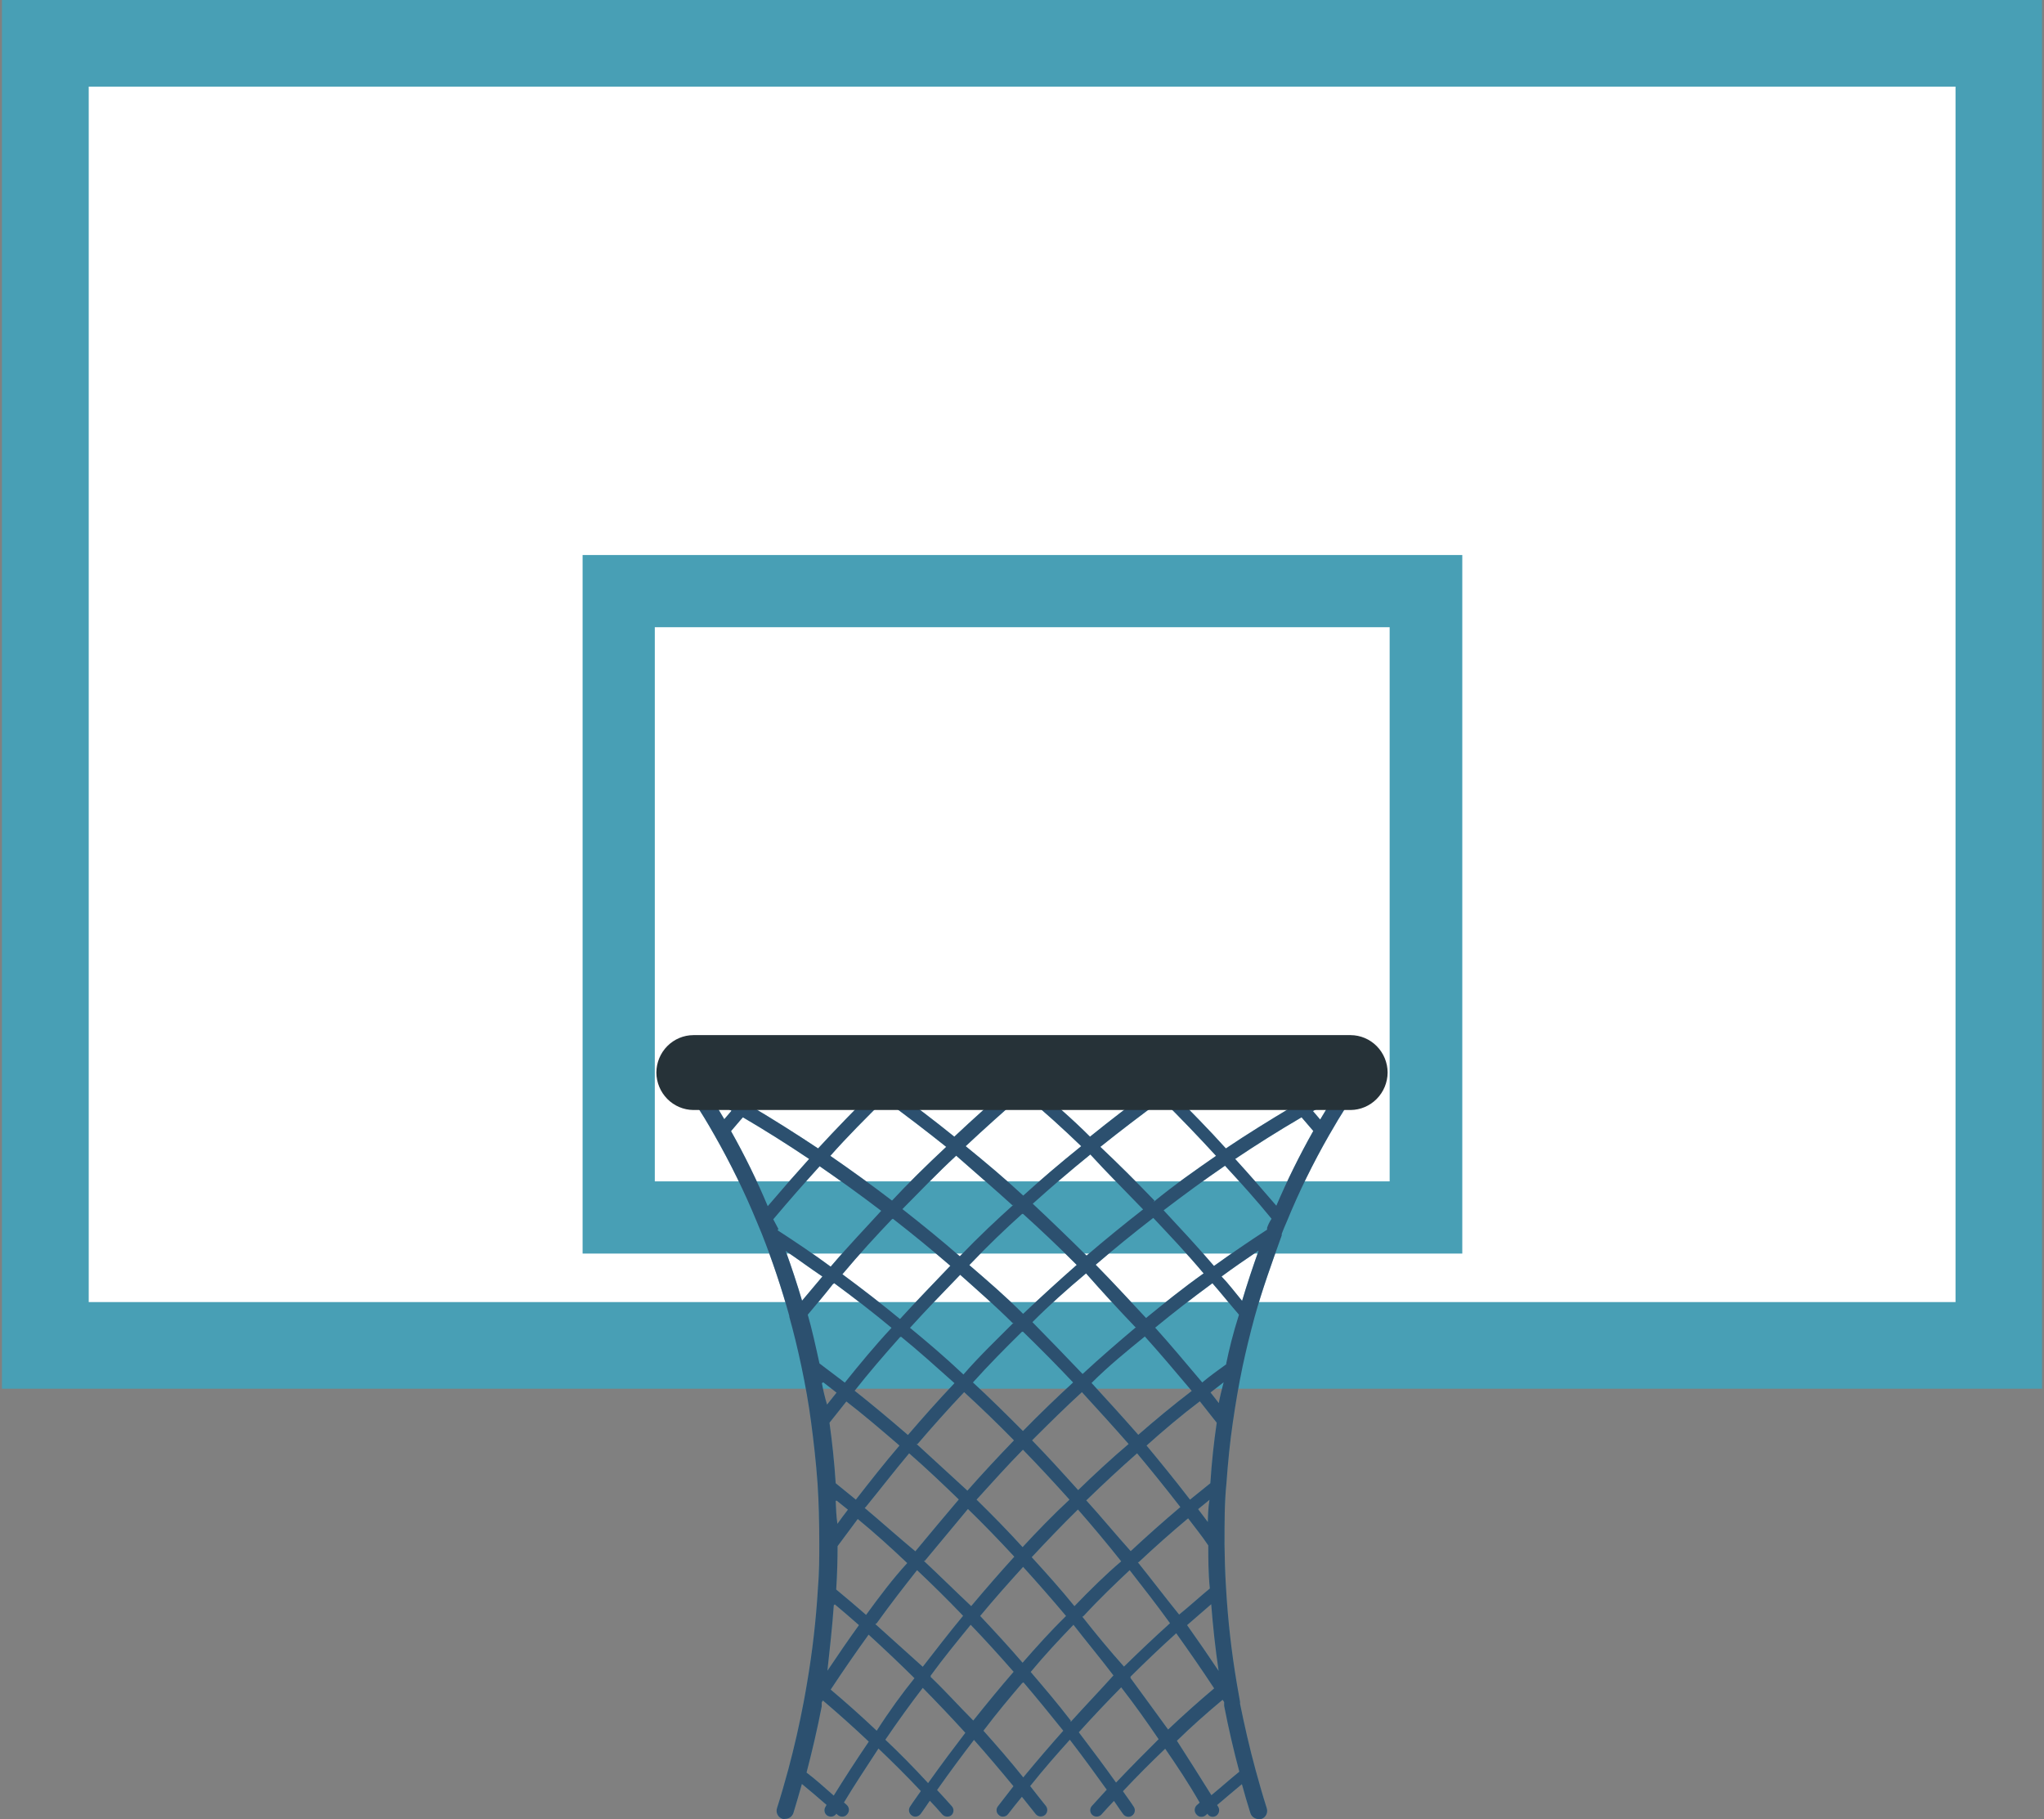 <svg xmlns="http://www.w3.org/2000/svg" width="464" height="413" fill="none" viewBox="0 0 464 413">
    <rect x="0" y="0" width="464" height="413" fill="#808080" stroke="none"/>
    <path fill="#489FB5" d="M463.554 0H.445v315.273h463.109V0z"/>
    <path fill="#fff" d="M443.916 295.605V19.668H20.143v275.937h423.773z"/>
    <path fill="#489FB5" d="M315.459 142.394v125.808H148.644V142.394h166.913-.098zm16.488-16.39H132.254v158.588h199.693V126.004z"/>
    <path fill="#489FB5" d="M310.417 241.497c-.408-.328-.926-.482-1.446-.431-.519.051-.998.305-1.333.706l-1.527 2.119c-.109.059-.193.157-.235.274-.117.134-.222.279-.313.432-2.388 1.216-5.636 2.904-9.59 5.18-2.348-2.63-4.697-5.259-7.045-7.848-.279-.218-.625-.329-.978-.313-.352.015-.688.155-.947.396-.259.241-.424.566-.465.917-.042.351.042.706.237 1.001 2.192 2.354 4.384 4.787 6.615 7.298-5.323 3.179-10.333 6.279-15.108 9.496-3.915-4.355-8.142-8.632-12.291-12.792 1.84-1.295 3.679-2.59 5.441-3.924.159-.113.295-.257.399-.423.104-.166.174-.35.207-.543.032-.194.027-.391-.017-.582-.043-.191-.124-.372-.237-.531-.109-.159-.249-.294-.411-.398-.162-.104-.343-.174-.533-.207-.189-.033-.383-.027-.571.016-.187.043-.364.123-.52.235l-5.911 3.924c-1.37-1.334-2.739-2.707-4.109-3.924-.133-.17-.301-.31-.492-.409-.192-.099-.403-.155-.618-.165-.216-.009-.43.029-.63.111-.199.082-.378.207-.525.365-.147.159-.257.347-.324.553-.066.205-.088.423-.062.638.025.214.097.421.21.605.113.184.265.341.444.461l3.719 3.57c-4.971 3.61-9.59 7.181-14.013 10.752-3.914-3.924-8.415-7.848-13.151-11.772l2.935-2.472c.151-.118.276-.266.368-.434.092-.168.149-.353.168-.544.018-.191-.003-.384-.061-.566-.059-.183-.153-.352-.279-.496-.251-.299-.609-.487-.997-.524-.388-.036-.775.081-1.078.327l-3.366 2.786-3.366-2.825c-.147-.151-.325-.268-.521-.345-.197-.077-.407-.111-.617-.1-.211.011-.416.067-.604.163-.187.097-.352.232-.483.397s-.226.357-.278.561c-.052.205-.06.418-.024.626.037.208.117.406.235.581.119.174.273.322.453.432l2.974 2.433c-4.514 3.872-8.885 7.796-13.112 11.772-4.462-3.61-9.12-7.142-14.052-10.752l3.719-3.57c.216-.28.327-.627.312-.981-.016-.353-.156-.69-.396-.949-.24-.259-.564-.425-.914-.467-.351-.042-.704.043-.999.238-1.37 1.256-2.74 2.629-4.109 3.924l-5.911-3.924c-.159-.113-.339-.194-.53-.238-.19-.043-.387-.049-.58-.016-.193.033-.377.103-.542.208-.166.104-.309.24-.422.4-.215.33-.294.731-.221 1.118.073.388.292.732.612.961 1.761 1.177 3.601 2.472 5.441 3.924-3.914 3.924-8.22 8.319-12.33 12.792-5.127-3.413-10.176-6.592-15.069-9.496 2.153-2.472 4.345-4.944 6.576-7.298.17-.133.309-.301.408-.493.099-.192.155-.404.164-.62.01-.216-.028-.431-.11-.631s-.206-.379-.364-.526c-.159-.147-.347-.258-.552-.325-.205-.067-.422-.088-.636-.063-.214.026-.42.098-.604.211-.183.113-.34.265-.459.446-2.349 2.511-4.697 5.14-7.006 7.848-3.249-1.845-6.459-3.532-9.512-5.102-.108-.164-.225-.321-.352-.471v-.196l-1.722-2.236c-.16-.202-.358-.37-.584-.493-.225-.124-.473-.2-.728-.226-.256-.026-.514.001-.759.077s-.473.201-.669.367c-.403.324-.663.794-.721 1.309-.059.514.088 1.031.408 1.438 0 0 .626.784 1.683 2.197 1.291 1.844 3.914 5.651 7.084 11.262 3.61 6.329 6.813 12.882 9.59 19.62.391.942.783 1.844 1.174 2.825 2.396 6.087 4.474 12.295 6.224 18.6v.196c.939 3.335 1.839 6.985 2.74 11.223.9 4.237 1.683 8.632 2.231 12.831.548 4.199 1.096 8.868 1.448 13.812.274 4.16.391 8.672.391 13.813 0 2.747 0 6.357-.313 10.006-.426 7.195-1.249 14.36-2.466 21.464-.235 1.373-.47 2.786-.744 4.199-.978 5.179-2.152 10.359-3.522 15.46-.783 2.865-1.605 5.768-2.544 8.711-.085.245-.12.504-.103.762.018.259.087.511.204.742.117.231.279.436.477.602.198.166.427.291.674.367.194.037.393.037.587 0 .419.002.827-.13 1.165-.377.338-.247.589-.597.714-.997.705-2.237 1.292-4.395 1.918-6.553 1.683 1.373 3.523 2.943 5.597 4.748l-.235.432c-.106.163-.179.347-.213.54-.034.192-.029.39.015.58.043.191.125.371.24.529.115.158.261.291.428.391.23.12.484.187.744.196.248.006.494-.052.713-.169.219-.117.405-.288.539-.498l.353.314c.273.232.62.358.978.353.209.005.417-.039.607-.127s.357-.219.489-.383c.27-.278.421-.651.421-1.04 0-.388-.151-.761-.421-1.039l-.705-.628c2.349-3.924 4.971-7.848 7.829-12.243 3.053 2.904 6.301 6.121 9.628 9.653l-1.878 2.668-.548.824c-.112.157-.192.334-.235.522-.043.188-.049.383-.016.573.033.189.103.371.207.533.103.163.238.303.396.413.237.178.526.274.822.274.238 0 .472-.056.683-.166.211-.109.393-.267.53-.461l.588-.824 1.487-2.159c.978 1.021 1.918 2.041 2.857 3.14.142.148.312.266.5.347.189.081.391.123.596.123.358.005.705-.121.979-.353.138-.135.248-.297.323-.475.075-.179.114-.371.114-.565 0-.193-.039-.385-.114-.564-.075-.179-.185-.34-.323-.475-1.096-1.256-2.192-2.433-3.288-3.611 2.975-4.237 5.91-8.161 8.376-11.379 2.857 3.218 5.832 6.71 8.963 10.516l-3.522 4.552c-.122.15-.211.323-.263.508-.053.186-.066.38-.04.572.025.191.09.375.189.54.099.165.231.308.388.42.115.108.25.191.398.245.148.054.306.078.463.069.228.005.455-.046.659-.148.205-.103.382-.254.515-.44 1.018-1.334 2.075-2.629 3.131-3.924l3.132 3.924c.135.171.308.31.504.405.197.095.412.144.631.144.338-.003.667-.112.939-.314.304-.246.499-.602.543-.991.044-.389-.067-.78-.308-1.088-1.213-1.492-2.388-3.022-3.562-4.513 3.131-3.924 6.106-7.299 9.003-10.516 3.17 4.12 5.871 7.848 8.376 11.34l-3.327 3.649c-.268.272-.418.639-.418 1.021 0 .381.15.748.418 1.02.277.271.65.422 1.037.422.388 0 .76-.151 1.037-.422.979-1.099 1.918-2.119 2.897-3.139l1.487 2.158.587.824c.134.189.31.344.513.453.204.109.431.169.662.175.309.005.611-.091.861-.275.158-.11.292-.25.396-.412.103-.163.174-.344.206-.534.033-.19.028-.385-.015-.573-.043-.188-.123-.365-.235-.522l-.548-.824-1.879-2.668c3.249-3.453 6.458-6.671 9.59-9.653 2.701 3.924 5.323 7.848 7.828 12.243l-.705.628c-.27.278-.421.651-.421 1.04 0 .388.151.761.421 1.04.132.163.299.294.489.382.19.089.398.132.607.128.358.004.706-.122.979-.354l.391-.353c.114.214.283.392.49.516.207.125.443.191.685.191.29-.005.573-.086.822-.236.326-.223.553-.565.633-.953.081-.387.008-.791-.203-1.127l-.235-.353c1.996-1.726 3.914-3.296 5.637-4.748.587 2.158 1.213 4.317 1.918 6.553.125.401.375.75.713.997.339.247.747.379 1.165.377.195.033.393.033.587 0 .493-.162.902-.513 1.137-.977.235-.463.277-1.001.116-1.495-.939-2.943-1.761-5.847-2.544-8.712-1.37-5.022-2.544-10.202-3.523-15.028.022-.143.022-.289 0-.432l-.744-4.238c-1.203-7.117-2.013-14.296-2.426-21.503-.235-3.61-.313-7.024-.353-9.889 0-5.179 0-9.692.431-13.851.352-4.945.822-9.575 1.448-13.852.626-4.277 1.292-8.319 2.231-12.792.744-3.493 1.605-7.063 2.74-11.262 1.683-6.082 3.914-12.282 6.145-18.482v-.353c.353-.903.705-1.805 1.135-2.747 2.762-6.745 5.966-13.299 9.59-19.62 2.857-5.023 5.362-8.79 7.006-11.144l.196-.235c1.018-1.413 1.605-2.159 1.644-2.198.32-.377.486-.862.464-1.357-.022-.495-.229-.963-.581-1.311zm-22.781 37.121c-.014.104-.014.209 0 .314v.235c-4.227 2.747-8.18 5.454-12.055 8.24-3.914-4.591-7.828-8.75-11.429-12.635 4.736-3.61 9.393-7.024 13.934-10.124 3.601 3.924 7.163 7.848 10.568 12.047-.509.746-.783 1.413-1.018 2.04v-.117zm-31 102.023c3.367-3.335 6.85-6.671 10.373-9.849 3.053 4.277 5.91 8.397 8.611 12.517-3.445 2.904-6.928 6.004-10.451 9.34-2.661-3.611-5.48-7.574-8.533-11.694v-.314zm-13.582 9.967c-3.014-3.924-6.067-7.495-9.081-11.026 3.249-3.924 6.498-7.377 9.708-10.713 3.053 3.924 6.067 7.534 9.08 11.497-3.131 3.493-6.419 6.907-9.707 10.556v-.314zm-31.782-10.202c2.857-3.924 5.871-7.613 9.08-11.537 3.132 3.257 6.38 6.828 9.747 10.673-2.858 3.297-5.872 6.946-9.16 11.066-3.17-3.178-6.262-6.631-9.667-9.888v-.314zm-12.252 12.517c-3.522-3.335-7.045-6.474-10.45-9.339 2.739-4.159 5.636-8.358 8.611-12.478 3.522 3.218 7.006 6.514 10.411 9.888-2.7 3.336-5.714 7.456-8.572 11.929zm-9.628 14.833c-2.349-2.08-4.423-3.924-6.302-5.337 1.291-4.944 2.466-9.967 3.444-15.029-.015-.3-.015-.601 0-.902l.274-.432c3.406 2.904 6.889 6.004 10.412 9.339-3.014 4.434-5.637 8.515-8.024 12.361h.196zm-12.643-128.667l-1.213-2.276c3.601-4.277 7.084-8.241 10.529-12.047 4.657 3.218 9.354 6.592 13.973 10.124-3.562 3.924-7.359 7.848-11.468 12.674-3.915-2.903-8.103-5.689-12.017-8.24.039-.078.039-.157 0-.235h.196zm99.458 43.909c-.626 4.238-1.135 8.868-1.448 13.734l-4.619 3.728c-3.523-4.591-7.006-8.829-9.864-12.282 3.915-3.493 7.829-6.828 12.095-10.046l3.836 4.866zm-17.731 31.666c3.679-3.453 7.437-6.788 11.234-9.966 1.526 2.04 3.092 3.923 4.579 6.16 0 2.865 0 6.239.352 9.771-2.192 1.805-4.501 3.924-6.967 5.925-3.248-4.002-6.301-8.044-9.394-11.89h.196zm-14.482 10.085c-3.171-3.924-6.459-7.573-9.786-11.223 3.366-3.61 6.85-7.259 10.49-10.83 3.171 3.61 6.459 7.534 9.825 11.772-3.562 3.022-7.085 6.514-10.725 10.281h.196zm-11.743 12.871c-3.366-3.924-6.654-7.456-9.746-10.752 3.249-3.924 6.537-7.613 9.746-11.144 3.288 3.61 6.576 7.377 9.747 11.144-3.445 3.375-6.694 6.985-9.982 10.752h.235zm-22.31-23.27c3.249-3.923 6.536-7.847 9.785-11.771 3.484 3.374 7.006 7.024 10.529 10.83-3.209 3.531-6.497 7.298-9.785 11.222-3.875-3.649-7.398-7.141-10.764-10.281h.235zm-13.191 12.4c-2.427-2.119-4.736-4.081-6.928-5.886.235-3.571.313-7.102.313-9.849l4.58-6.161c3.914 3.218 7.593 6.554 11.233 10.007-3.248 3.531-6.262 7.534-9.433 11.889h.235zm-4.619-48.579c3.915 3.022 7.829 6.357 12.056 10.007-3.366 3.924-6.693 8.161-9.903 12.282l-4.579-3.728c-.313-4.905-.822-9.535-1.409-13.734l3.835-4.827zm10.569-41.476c4.54 3.532 8.846 7.063 13.034 10.673-3.915 4.12-7.829 8.123-11.43 12.086-4.149-3.414-8.454-6.749-13.073-10.163 3.875-4.63 7.789-8.868 11.234-12.478l.235-.118zm29.551-1.099c3.914 3.532 8.024 7.417 12.173 11.576-4.149 3.649-8.219 7.377-12.173 11.105-3.914-3.924-8.063-7.495-12.212-11.066 4.227-4.434 8.259-8.279 11.977-11.615h.235zm25.638 25.702c-3.914 3.297-8.063 6.867-12.134 10.634-3.718-3.924-7.554-7.848-11.39-11.772 3.914-3.924 7.828-7.416 12.173-11.065 3.64 4.12 7.28 8.122 11.194 12.203h.157zm-13.034 37.121c-3.523-3.924-7.085-7.848-10.568-11.419 3.914-3.924 7.593-7.534 11.311-10.948 3.601 3.924 7.163 7.848 10.608 11.772-4.071 3.454-7.868 6.985-11.586 10.595h.235zm-12.604 12.949c-3.562-3.924-7.084-7.495-10.568-10.908 3.562-3.924 7.085-7.848 10.529-11.341 3.523 3.61 7.046 7.417 10.568 11.341-3.875 3.61-7.397 7.259-10.764 10.908h.235zm-23.954-23.544c3.366-3.924 6.85-7.848 10.568-11.772 3.718 3.414 7.515 7.064 11.312 10.948-3.484 3.61-7.046 7.417-10.568 11.419-3.875-3.531-7.672-7.063-11.547-10.595h.235zm23.915-25.505c3.888 3.767 7.685 7.612 11.39 11.536-3.718 3.414-7.554 7.102-11.39 11.026-3.914-3.924-7.632-7.612-11.351-11.026 3.484-3.885 7.281-7.73 11.116-11.497l.235-.039zm-2.113-2.041c-3.915 3.924-7.829 7.652-11.391 11.772-4.149-3.924-8.219-7.377-12.133-10.595 3.561-3.924 7.319-7.848 11.39-12.046 3.875 3.453 7.945 7.024 11.899 10.948l.235-.079zm-25.521 3.218c3.915 3.178 7.829 6.71 12.095 10.516-3.718 3.924-7.202 7.848-10.568 11.772-4.227-3.649-8.259-7.024-12.095-10.045 3.053-3.885 6.615-8.045 10.333-12.204l.235-.039zm-14.638 37.199l2.544 2.041c-.822 1.059-1.605 2.118-2.388 3.217-.274-1.805-.313-3.571-.391-5.219l.235-.039zm-.431 23.544c1.761 1.491 3.601 3.021 5.48 4.709-2.466 3.414-4.854 6.906-7.163 10.359.509-4.787 1.096-9.81 1.448-14.872l.235-.196zm7.006-22.092c3.21-3.924 6.498-8.201 9.864-12.204 3.914 3.414 7.632 6.946 11.273 10.477-3.327 3.924-6.615 7.848-9.864 11.772-3.914-3.257-7.672-6.631-11.508-9.849l.235-.196zm50.297-1.727c3.679-3.57 7.476-7.102 11.312-10.477 2.857 3.414 6.301 7.652 9.824 12.204-3.81 3.218-7.567 6.553-11.272 10.006-3.562-3.963-6.772-7.887-10.099-11.536l.235-.197zm27.595 5.415l-2.427-3.217 2.583-2.119c-.313 1.883-.352 3.688-.391 5.533l.235-.197zm.547 18.365c.392 5.062.94 10.124 1.684 15.146-2.271-3.414-4.658-6.867-7.163-10.398l5.479-4.748zm-16.556-38.455c-3.445-3.924-7.007-7.848-10.608-11.772 3.915-3.924 8.103-7.299 12.095-10.556 3.327 3.689 6.85 7.848 10.646 12.361-4.305 3.296-8.376 6.671-12.368 10.163l.235-.196zm1.761-26.526c-3.679-3.924-7.515-8.123-11.429-12.086 4.305-3.689 8.689-7.26 13.073-10.634 3.679 3.924 7.437 7.848 11.429 12.596-4.814 3.414-9.12 6.906-13.308 10.32l.235-.196zm1.918-26.644c-4.227-4.395-8.259-8.398-12.29-12.204 4.462-3.571 9.08-7.102 14.012-10.712 4.149 4.12 8.259 8.397 12.251 12.753-4.736 3.296-9.433 6.553-14.208 10.477l.235-.314zm-2.348 1.805c-4.384 3.414-8.768 6.985-13.074 10.673-4.201-4.159-8.272-8.083-12.212-11.772 4.149-3.728 8.416-7.416 13.073-11.183 3.758 4.12 7.79 8.122 11.978 12.478l.235-.196zm-27.399-2.904c-4.228-3.924-8.533-7.534-13.113-11.262 4.28-4.002 8.651-7.926 13.113-11.772 4.736 3.924 9.041 7.848 13.112 11.772-4.971 4.003-9.277 7.691-13.426 11.458l.314-.196zm-2.192 1.962c-3.719 3.335-7.829 7.181-12.252 11.772-4.188-3.649-8.532-7.181-13.034-10.712 3.914-3.924 7.829-8.084 12.212-12.125 4.267 3.767 8.572 7.455 12.761 11.261l.313-.196zm-27.634-.863c-4.658-3.571-9.355-6.946-14.013-10.163 3.914-4.434 8.22-8.712 12.291-12.753 4.932 3.61 9.55 7.141 14.012 10.712-4.579 4.277-8.728 8.358-12.603 12.518l.313-.314zm-13.112 18.756c4.579 3.375 8.885 6.71 12.994 10.124-3.914 4.199-7.319 8.358-10.607 12.439-1.996-1.53-3.914-2.982-5.754-4.355-.861-3.924-1.722-7.848-2.661-11.066 1.722-2.04 3.914-4.63 5.714-6.945l.314-.197zm-2.506 22.485l3.014 2.354-2.152 2.708c-.47-1.491-.861-3.179-1.175-4.866l.313-.196zm12.134 54.7c3.132-4.356 6.185-8.28 9.159-12.047 3.327 3.14 6.85 6.593 10.451 10.36-3.249 3.924-6.262 7.848-9.159 11.575l-10.764-9.692.313-.196zm33.31 13.42c3.014 3.532 6.027 7.22 9.041 10.987-2.896 3.257-5.91 6.749-9.081 10.595-3.131-3.924-6.145-7.338-9.041-10.595 2.935-3.885 5.949-7.495 8.767-10.791l.314-.196zm13.699-15.107c3.601-3.924 7.085-7.22 10.412-10.36 3.053 3.924 6.145 7.848 9.159 12.047-3.562 3.218-7.046 6.514-10.451 9.849-3.327-3.728-6.341-7.377-9.433-11.301l.313-.235zm31.509 19.07l.352.51v.864c.979 5.062 2.153 10.084 3.445 14.95-1.958 1.57-3.915 3.335-6.341 5.337-2.623-4.238-5.245-8.319-7.829-12.361 3.171-3.1 6.654-6.2 10.138-9.103l.235-.197zm-.626-67.06l-2.114-2.708 2.975-2.315c-.47 1.883-.94 3.571-1.175 5.219l.314-.196zm1.722-9.3c-1.84 1.334-3.914 2.786-5.715 4.316-3.914-4.63-7.319-8.711-10.685-12.439 4.149-3.414 8.454-6.749 12.994-10.085 2.036 2.316 3.915 4.709 6.028 7.142-1.37 4.316-2.231 7.848-2.935 11.262l.313-.196zm-116.798-59.723l4.227 2.354-.235.275-1.409 1.648c-.939-1.609-1.8-3.022-2.583-4.277zm4.11 6.984l2.074-2.432.627-.707c4.892 2.865 9.941 6.043 15.03 9.457-3.053 3.375-6.184 6.945-9.394 10.713-2.448-5.834-5.232-11.52-8.337-17.031zm12.408 27.194c2.74 1.844 5.519 3.924 8.337 5.807l-4.619 5.494c-1.135-3.846-2.387-7.613-3.718-11.301zm22.623 110.97c3.014-4.434 5.989-8.515 8.494-11.772 3.249 3.296 6.458 6.671 9.668 10.202-2.466 3.218-5.441 7.181-8.455 11.419-3.366-3.649-6.614-6.946-9.707-9.849zm52.372 9.731c-2.545-3.571-5.285-7.259-8.455-11.419 3.288-3.649 6.497-7.024 9.629-10.202 3.053 3.924 5.832 7.848 8.493 11.772-3.17 3.139-6.38 6.396-9.667 9.849zm28.612-109.361c-1.566-1.884-3.092-3.924-4.658-5.533 2.701-2.001 5.519-3.924 8.415-5.886-1.37 3.846-2.622 7.613-3.757 11.419zm7.828-21.543c-3.053-3.571-6.184-7.141-9.394-10.673 4.736-3.178 9.707-6.318 15.07-9.457l2.661 3.1c-3.116 5.517-5.925 11.202-8.415 17.03h.078zm9.903-19.62l-1.644-1.922 4.227-2.394-2.583 4.316z"/>
    <path fill="#1A1B41" d="M310.417 241.497c-.408-.328-.926-.482-1.446-.431-.519.051-.998.305-1.333.706l-1.527 2.119c-.109.059-.193.157-.235.274-.117.134-.222.279-.313.432-2.388 1.216-5.636 2.904-9.59 5.18-2.348-2.63-4.697-5.259-7.045-7.848-.279-.218-.625-.329-.978-.313-.352.015-.688.155-.947.396-.259.241-.424.566-.465.917-.042.351.042.706.237 1.001 2.192 2.354 4.384 4.787 6.615 7.298-5.323 3.179-10.333 6.279-15.108 9.496-3.915-4.355-8.142-8.632-12.291-12.792 1.84-1.295 3.679-2.59 5.441-3.924.159-.113.295-.257.399-.423.104-.166.174-.35.207-.543.032-.194.027-.391-.017-.582-.043-.191-.124-.372-.237-.531-.109-.159-.249-.294-.411-.398-.162-.104-.343-.174-.533-.207-.189-.033-.383-.027-.571.016-.187.043-.364.123-.52.235l-5.911 3.924c-1.37-1.334-2.739-2.707-4.109-3.924-.133-.17-.301-.31-.492-.409-.192-.099-.403-.155-.618-.165-.216-.009-.43.029-.63.111-.199.082-.378.207-.525.365-.147.159-.257.347-.324.553-.066.205-.088.423-.062.638.025.214.097.421.21.605.113.184.265.341.444.461l3.719 3.57c-4.971 3.61-9.59 7.181-14.013 10.752-3.914-3.924-8.415-7.848-13.151-11.772l2.935-2.472c.151-.118.276-.266.368-.434.092-.168.149-.353.168-.544.018-.191-.003-.384-.061-.566-.059-.183-.153-.352-.279-.496-.251-.299-.609-.487-.997-.524-.388-.036-.775.081-1.078.327l-3.366 2.786-3.366-2.825c-.147-.151-.325-.268-.521-.345-.197-.077-.407-.111-.617-.1-.211.011-.416.067-.604.163-.187.097-.352.232-.483.397s-.226.357-.278.561c-.052.205-.06.418-.024.626.037.208.117.406.235.581.119.174.273.322.453.432l2.974 2.433c-4.514 3.872-8.885 7.796-13.112 11.772-4.462-3.61-9.12-7.142-14.052-10.752l3.719-3.57c.216-.28.327-.627.312-.981-.016-.353-.156-.69-.396-.949-.24-.259-.564-.425-.914-.467-.351-.042-.704.043-.999.238-1.37 1.256-2.74 2.629-4.109 3.924l-5.911-3.924c-.159-.113-.339-.194-.53-.238-.19-.043-.387-.049-.58-.016-.193.033-.377.103-.542.208-.166.104-.309.24-.422.4-.215.33-.294.731-.221 1.118.073.388.292.732.612.961 1.761 1.177 3.601 2.472 5.441 3.924-3.914 3.924-8.22 8.319-12.33 12.792-5.127-3.413-10.176-6.592-15.069-9.496 2.153-2.472 4.345-4.944 6.576-7.298.17-.133.309-.301.408-.493.099-.192.155-.404.164-.62.01-.216-.028-.431-.11-.631s-.206-.379-.364-.526c-.159-.147-.347-.258-.552-.325-.205-.067-.422-.088-.636-.063-.214.026-.42.098-.604.211-.183.113-.34.265-.459.446-2.349 2.511-4.697 5.14-7.006 7.848-3.249-1.845-6.459-3.532-9.512-5.102-.108-.164-.225-.321-.352-.471v-.196l-1.722-2.236c-.16-.202-.358-.37-.584-.493-.225-.124-.473-.2-.728-.226-.256-.026-.514.001-.759.077s-.473.201-.669.367c-.403.324-.663.794-.721 1.309-.059.514.088 1.031.408 1.438 0 0 .626.784 1.683 2.197 1.291 1.844 3.914 5.651 7.084 11.262 3.61 6.329 6.813 12.882 9.59 19.62.391.942.783 1.844 1.174 2.825 2.396 6.087 4.474 12.295 6.224 18.6v.196c.939 3.335 1.839 6.985 2.74 11.223.9 4.237 1.683 8.632 2.231 12.831.548 4.199 1.096 8.868 1.448 13.812.274 4.16.391 8.672.391 13.813 0 2.747 0 6.357-.313 10.006-.426 7.195-1.249 14.36-2.466 21.464-.235 1.373-.47 2.786-.744 4.199-.978 5.179-2.152 10.359-3.522 15.46-.783 2.865-1.605 5.768-2.544 8.711-.085.245-.12.504-.103.762.018.259.087.511.204.742.117.231.279.436.477.602.198.166.427.291.674.367.194.037.393.037.587 0 .419.002.827-.13 1.165-.377.338-.247.589-.597.714-.997.705-2.237 1.292-4.395 1.918-6.553 1.683 1.373 3.523 2.943 5.597 4.748l-.235.432c-.106.163-.179.347-.213.54-.034.192-.029.39.015.58.043.191.125.371.24.529.115.158.261.291.428.391.23.12.484.187.744.196.248.006.494-.052.713-.169.219-.117.405-.288.539-.498l.353.314c.273.232.62.358.978.353.209.005.417-.039.607-.127s.357-.219.489-.383c.27-.278.421-.651.421-1.04 0-.388-.151-.761-.421-1.039l-.705-.628c2.349-3.924 4.971-7.848 7.829-12.243 3.053 2.904 6.301 6.121 9.628 9.653l-1.878 2.668-.548.824c-.112.157-.192.334-.235.522-.043.188-.049.383-.016.573.033.189.103.371.207.533.103.163.238.303.396.413.237.178.526.274.822.274.238 0 .472-.056.683-.166.211-.109.393-.267.53-.461l.588-.824 1.487-2.159c.978 1.021 1.918 2.041 2.857 3.14.142.148.312.266.5.347.189.081.391.123.596.123.358.005.705-.121.979-.353.138-.135.248-.297.323-.475.075-.179.114-.371.114-.565 0-.193-.039-.385-.114-.564-.075-.179-.185-.34-.323-.475-1.096-1.256-2.192-2.433-3.288-3.611 2.975-4.237 5.91-8.161 8.376-11.379 2.857 3.218 5.832 6.71 8.963 10.516l-3.522 4.552c-.122.15-.211.323-.263.508-.053.186-.066.38-.04.572.025.191.09.375.189.54.099.165.231.308.388.42.115.108.25.191.398.245.148.054.306.078.463.069.228.005.455-.046.659-.148.205-.103.382-.254.515-.44 1.018-1.334 2.075-2.629 3.131-3.924l3.132 3.924c.135.171.308.31.504.405.197.095.412.144.631.144.338-.003.667-.112.939-.314.304-.246.499-.602.543-.991.044-.389-.067-.78-.308-1.088-1.213-1.492-2.388-3.022-3.562-4.513 3.131-3.924 6.106-7.299 9.003-10.516 3.17 4.12 5.871 7.848 8.376 11.34l-3.327 3.649c-.268.272-.418.639-.418 1.021 0 .381.15.748.418 1.02.277.271.65.422 1.037.422.388 0 .76-.151 1.037-.422.979-1.099 1.918-2.119 2.897-3.139l1.487 2.158.587.824c.134.189.31.344.513.453.204.109.431.169.662.175.309.005.611-.091.861-.275.158-.11.292-.25.396-.412.103-.163.174-.344.206-.534.033-.19.028-.385-.015-.573-.043-.188-.123-.365-.235-.522l-.548-.824-1.879-2.668c3.249-3.453 6.458-6.671 9.59-9.653 2.701 3.924 5.323 7.848 7.828 12.243l-.705.628c-.27.278-.421.651-.421 1.04 0 .388.151.761.421 1.04.132.163.299.294.489.382.19.089.398.132.607.128.358.004.706-.122.979-.354l.391-.353c.114.214.283.392.49.516.207.125.443.191.685.191.29-.005.573-.086.822-.236.326-.223.553-.565.633-.953.081-.387.008-.791-.203-1.127l-.235-.353c1.996-1.726 3.914-3.296 5.637-4.748.587 2.158 1.213 4.317 1.918 6.553.125.401.375.75.713.997.339.247.747.379 1.165.377.195.033.393.033.587 0 .493-.162.902-.513 1.137-.977.235-.463.277-1.001.116-1.495-.939-2.943-1.761-5.847-2.544-8.712-1.37-5.022-2.544-10.202-3.523-15.028.022-.143.022-.289 0-.432l-.744-4.238c-1.203-7.117-2.013-14.296-2.426-21.503-.235-3.61-.313-7.024-.353-9.889 0-5.179 0-9.692.431-13.851.352-4.945.822-9.575 1.448-13.852.626-4.277 1.292-8.319 2.231-12.792.744-3.493 1.605-7.063 2.74-11.262 1.683-6.082 3.914-12.282 6.145-18.482v-.353c.353-.903.705-1.805 1.135-2.747 2.762-6.745 5.966-13.299 9.59-19.62 2.857-5.023 5.362-8.79 7.006-11.144l.196-.235c1.018-1.413 1.605-2.159 1.644-2.198.32-.377.486-.862.464-1.357-.022-.495-.229-.963-.581-1.311zm-22.781 37.121c-.014.104-.014.209 0 .314v.235c-4.227 2.747-8.18 5.454-12.055 8.24-3.914-4.591-7.828-8.75-11.429-12.635 4.736-3.61 9.393-7.024 13.934-10.124 3.601 3.924 7.163 7.848 10.568 12.047-.509.746-.783 1.413-1.018 2.04v-.117zm-31 102.023c3.367-3.335 6.85-6.671 10.373-9.849 3.053 4.277 5.91 8.397 8.611 12.517-3.445 2.904-6.928 6.004-10.451 9.34-2.661-3.611-5.48-7.574-8.533-11.694v-.314zm-13.582 9.967c-3.014-3.924-6.067-7.495-9.081-11.026 3.249-3.924 6.498-7.377 9.708-10.713 3.053 3.924 6.067 7.534 9.08 11.497-3.131 3.493-6.419 6.907-9.707 10.556v-.314zm-31.782-10.202c2.857-3.924 5.871-7.613 9.08-11.537 3.132 3.257 6.38 6.828 9.747 10.673-2.858 3.297-5.872 6.946-9.16 11.066-3.17-3.178-6.262-6.631-9.667-9.888v-.314zm-12.252 12.517c-3.522-3.335-7.045-6.474-10.45-9.339 2.739-4.159 5.636-8.358 8.611-12.478 3.522 3.218 7.006 6.514 10.411 9.888-2.7 3.336-5.714 7.456-8.572 11.929zm-9.628 14.833c-2.349-2.08-4.423-3.924-6.302-5.337 1.291-4.944 2.466-9.967 3.444-15.029-.015-.3-.015-.601 0-.902l.274-.432c3.406 2.904 6.889 6.004 10.412 9.339-3.014 4.434-5.637 8.515-8.024 12.361h.196zm-12.643-128.667l-1.213-2.276c3.601-4.277 7.084-8.241 10.529-12.047 4.657 3.218 9.354 6.592 13.973 10.124-3.562 3.924-7.359 7.848-11.468 12.674-3.915-2.903-8.103-5.689-12.017-8.24.039-.078.039-.157 0-.235h.196zm99.458 43.909c-.626 4.238-1.135 8.868-1.448 13.734l-4.619 3.728c-3.523-4.591-7.006-8.829-9.864-12.282 3.915-3.493 7.829-6.828 12.095-10.046l3.836 4.866zm-17.731 31.666c3.679-3.453 7.437-6.788 11.234-9.966 1.526 2.04 3.092 3.923 4.579 6.16 0 2.865 0 6.239.352 9.771-2.192 1.805-4.501 3.924-6.967 5.925-3.248-4.002-6.301-8.044-9.394-11.89h.196zm-14.482 10.085c-3.171-3.924-6.459-7.573-9.786-11.223 3.366-3.61 6.85-7.259 10.49-10.83 3.171 3.61 6.459 7.534 9.825 11.772-3.562 3.022-7.085 6.514-10.725 10.281h.196zm-11.743 12.871c-3.366-3.924-6.654-7.456-9.746-10.752 3.249-3.924 6.537-7.613 9.746-11.144 3.288 3.61 6.576 7.377 9.747 11.144-3.445 3.375-6.694 6.985-9.982 10.752h.235zm-22.31-23.27c3.249-3.923 6.536-7.847 9.785-11.771 3.484 3.374 7.006 7.024 10.529 10.83-3.209 3.531-6.497 7.298-9.785 11.222-3.875-3.649-7.398-7.141-10.764-10.281h.235zm-13.191 12.4c-2.427-2.119-4.736-4.081-6.928-5.886.235-3.571.313-7.102.313-9.849l4.58-6.161c3.914 3.218 7.593 6.554 11.233 10.007-3.248 3.531-6.262 7.534-9.433 11.889h.235zm-4.619-48.579c3.915 3.022 7.829 6.357 12.056 10.007-3.366 3.924-6.693 8.161-9.903 12.282l-4.579-3.728c-.313-4.905-.822-9.535-1.409-13.734l3.835-4.827zm10.569-41.476c4.54 3.532 8.846 7.063 13.034 10.673-3.915 4.12-7.829 8.123-11.43 12.086-4.149-3.414-8.454-6.749-13.073-10.163 3.875-4.63 7.789-8.868 11.234-12.478l.235-.118zm29.551-1.099c3.914 3.532 8.024 7.417 12.173 11.576-4.149 3.649-8.219 7.377-12.173 11.105-3.914-3.924-8.063-7.495-12.212-11.066 4.227-4.434 8.259-8.279 11.977-11.615h.235zm25.638 25.702c-3.914 3.297-8.063 6.867-12.134 10.634-3.718-3.924-7.554-7.848-11.39-11.772 3.914-3.924 7.828-7.416 12.173-11.065 3.64 4.12 7.28 8.122 11.194 12.203h.157zm-13.034 37.121c-3.523-3.924-7.085-7.848-10.568-11.419 3.914-3.924 7.593-7.534 11.311-10.948 3.601 3.924 7.163 7.848 10.608 11.772-4.071 3.454-7.868 6.985-11.586 10.595h.235zm-12.604 12.949c-3.562-3.924-7.084-7.495-10.568-10.908 3.562-3.924 7.085-7.848 10.529-11.341 3.523 3.61 7.046 7.417 10.568 11.341-3.875 3.61-7.397 7.259-10.764 10.908h.235zm-23.954-23.544c3.366-3.924 6.85-7.848 10.568-11.772 3.718 3.414 7.515 7.064 11.312 10.948-3.484 3.61-7.046 7.417-10.568 11.419-3.875-3.531-7.672-7.063-11.547-10.595h.235zm23.915-25.505c3.888 3.767 7.685 7.612 11.39 11.536-3.718 3.414-7.554 7.102-11.39 11.026-3.914-3.924-7.632-7.612-11.351-11.026 3.484-3.885 7.281-7.73 11.116-11.497l.235-.039zm-2.113-2.041c-3.915 3.924-7.829 7.652-11.391 11.772-4.149-3.924-8.219-7.377-12.133-10.595 3.561-3.924 7.319-7.848 11.39-12.046 3.875 3.453 7.945 7.024 11.899 10.948l.235-.079zm-25.521 3.218c3.915 3.178 7.829 6.71 12.095 10.516-3.718 3.924-7.202 7.848-10.568 11.772-4.227-3.649-8.259-7.024-12.095-10.045 3.053-3.885 6.615-8.045 10.333-12.204l.235-.039zm-14.638 37.199l2.544 2.041c-.822 1.059-1.605 2.118-2.388 3.217-.274-1.805-.313-3.571-.391-5.219l.235-.039zm-.431 23.544c1.761 1.491 3.601 3.021 5.48 4.709-2.466 3.414-4.854 6.906-7.163 10.359.509-4.787 1.096-9.81 1.448-14.872l.235-.196zm7.006-22.092c3.21-3.924 6.498-8.201 9.864-12.204 3.914 3.414 7.632 6.946 11.273 10.477-3.327 3.924-6.615 7.848-9.864 11.772-3.914-3.257-7.672-6.631-11.508-9.849l.235-.196zm50.297-1.727c3.679-3.57 7.476-7.102 11.312-10.477 2.857 3.414 6.301 7.652 9.824 12.204-3.81 3.218-7.567 6.553-11.272 10.006-3.562-3.963-6.772-7.887-10.099-11.536l.235-.197zm27.595 5.415l-2.427-3.217 2.583-2.119c-.313 1.883-.352 3.688-.391 5.533l.235-.197zm.547 18.365c.392 5.062.94 10.124 1.684 15.146-2.271-3.414-4.658-6.867-7.163-10.398l5.479-4.748zm-16.556-38.455c-3.445-3.924-7.007-7.848-10.608-11.772 3.915-3.924 8.103-7.299 12.095-10.556 3.327 3.689 6.85 7.848 10.646 12.361-4.305 3.296-8.376 6.671-12.368 10.163l.235-.196zm1.761-26.526c-3.679-3.924-7.515-8.123-11.429-12.086 4.305-3.689 8.689-7.26 13.073-10.634 3.679 3.924 7.437 7.848 11.429 12.596-4.814 3.414-9.12 6.906-13.308 10.32l.235-.196zm1.918-26.644c-4.227-4.395-8.259-8.398-12.29-12.204 4.462-3.571 9.08-7.102 14.012-10.712 4.149 4.12 8.259 8.397 12.251 12.753-4.736 3.296-9.433 6.553-14.208 10.477l.235-.314zm-2.348 1.805c-4.384 3.414-8.768 6.985-13.074 10.673-4.201-4.159-8.272-8.083-12.212-11.772 4.149-3.728 8.416-7.416 13.073-11.183 3.758 4.12 7.79 8.122 11.978 12.478l.235-.196zm-27.399-2.904c-4.228-3.924-8.533-7.534-13.113-11.262 4.28-4.002 8.651-7.926 13.113-11.772 4.736 3.924 9.041 7.848 13.112 11.772-4.971 4.003-9.277 7.691-13.426 11.458l.314-.196zm-2.192 1.962c-3.719 3.335-7.829 7.181-12.252 11.772-4.188-3.649-8.532-7.181-13.034-10.712 3.914-3.924 7.829-8.084 12.212-12.125 4.267 3.767 8.572 7.455 12.761 11.261l.313-.196zm-27.634-.863c-4.658-3.571-9.355-6.946-14.013-10.163 3.914-4.434 8.22-8.712 12.291-12.753 4.932 3.61 9.55 7.141 14.012 10.712-4.579 4.277-8.728 8.358-12.603 12.518l.313-.314zm-13.112 18.756c4.579 3.375 8.885 6.71 12.994 10.124-3.914 4.199-7.319 8.358-10.607 12.439-1.996-1.53-3.914-2.982-5.754-4.355-.861-3.924-1.722-7.848-2.661-11.066 1.722-2.04 3.914-4.63 5.714-6.945l.314-.197zm-2.506 22.485l3.014 2.354-2.152 2.708c-.47-1.491-.861-3.179-1.175-4.866l.313-.196zm12.134 54.7c3.132-4.356 6.185-8.28 9.159-12.047 3.327 3.14 6.85 6.593 10.451 10.36-3.249 3.924-6.262 7.848-9.159 11.575l-10.764-9.692.313-.196zm33.31 13.42c3.014 3.532 6.027 7.22 9.041 10.987-2.896 3.257-5.91 6.749-9.081 10.595-3.131-3.924-6.145-7.338-9.041-10.595 2.935-3.885 5.949-7.495 8.767-10.791l.314-.196zm13.699-15.107c3.601-3.924 7.085-7.22 10.412-10.36 3.053 3.924 6.145 7.848 9.159 12.047-3.562 3.218-7.046 6.514-10.451 9.849-3.327-3.728-6.341-7.377-9.433-11.301l.313-.235zm31.509 19.07l.352.51v.864c.979 5.062 2.153 10.084 3.445 14.95-1.958 1.57-3.915 3.335-6.341 5.337-2.623-4.238-5.245-8.319-7.829-12.361 3.171-3.1 6.654-6.2 10.138-9.103l.235-.197zm-.626-67.06l-2.114-2.708 2.975-2.315c-.47 1.883-.94 3.571-1.175 5.219l.314-.196zm1.722-9.3c-1.84 1.334-3.914 2.786-5.715 4.316-3.914-4.63-7.319-8.711-10.685-12.439 4.149-3.414 8.454-6.749 12.994-10.085 2.036 2.316 3.915 4.709 6.028 7.142-1.37 4.316-2.231 7.848-2.935 11.262l.313-.196zm-116.798-59.723l4.227 2.354-.235.275-1.409 1.648c-.939-1.609-1.8-3.022-2.583-4.277zm4.11 6.984l2.074-2.432.627-.707c4.892 2.865 9.941 6.043 15.03 9.457-3.053 3.375-6.184 6.945-9.394 10.713-2.448-5.834-5.232-11.52-8.337-17.031zm12.408 27.194c2.74 1.844 5.519 3.924 8.337 5.807l-4.619 5.494c-1.135-3.846-2.387-7.613-3.718-11.301zm22.623 110.97c3.014-4.434 5.989-8.515 8.494-11.772 3.249 3.296 6.458 6.671 9.668 10.202-2.466 3.218-5.441 7.181-8.455 11.419-3.366-3.649-6.614-6.946-9.707-9.849zm52.372 9.731c-2.545-3.571-5.285-7.259-8.455-11.419 3.288-3.649 6.497-7.024 9.629-10.202 3.053 3.924 5.832 7.848 8.493 11.772-3.17 3.139-6.38 6.396-9.667 9.849zm28.612-109.361c-1.566-1.884-3.092-3.924-4.658-5.533 2.701-2.001 5.519-3.924 8.415-5.886-1.37 3.846-2.622 7.613-3.757 11.419zm7.828-21.543c-3.053-3.571-6.184-7.141-9.394-10.673 4.736-3.178 9.707-6.318 15.07-9.457l2.661 3.1c-3.116 5.517-5.925 11.202-8.415 17.03h.078zm9.903-19.62l-1.644-1.922 4.227-2.394-2.583 4.316z" opacity=".6"/>
    <path fill="#263238" d="M306.598 252H157.402c-2.222-.021-4.347-.923-5.918-2.512-1.572-1.59-2.464-3.74-2.484-5.988.01-2.251.899-4.407 2.472-5.999 1.574-1.592 3.705-2.491 5.93-2.501h149.196c2.225.01 4.356.909 5.93 2.501 1.573 1.592 2.462 3.748 2.472 5.999-.02 2.248-.912 4.398-2.484 5.988-1.571 1.589-3.696 2.491-5.918 2.512z"/>
</svg>
